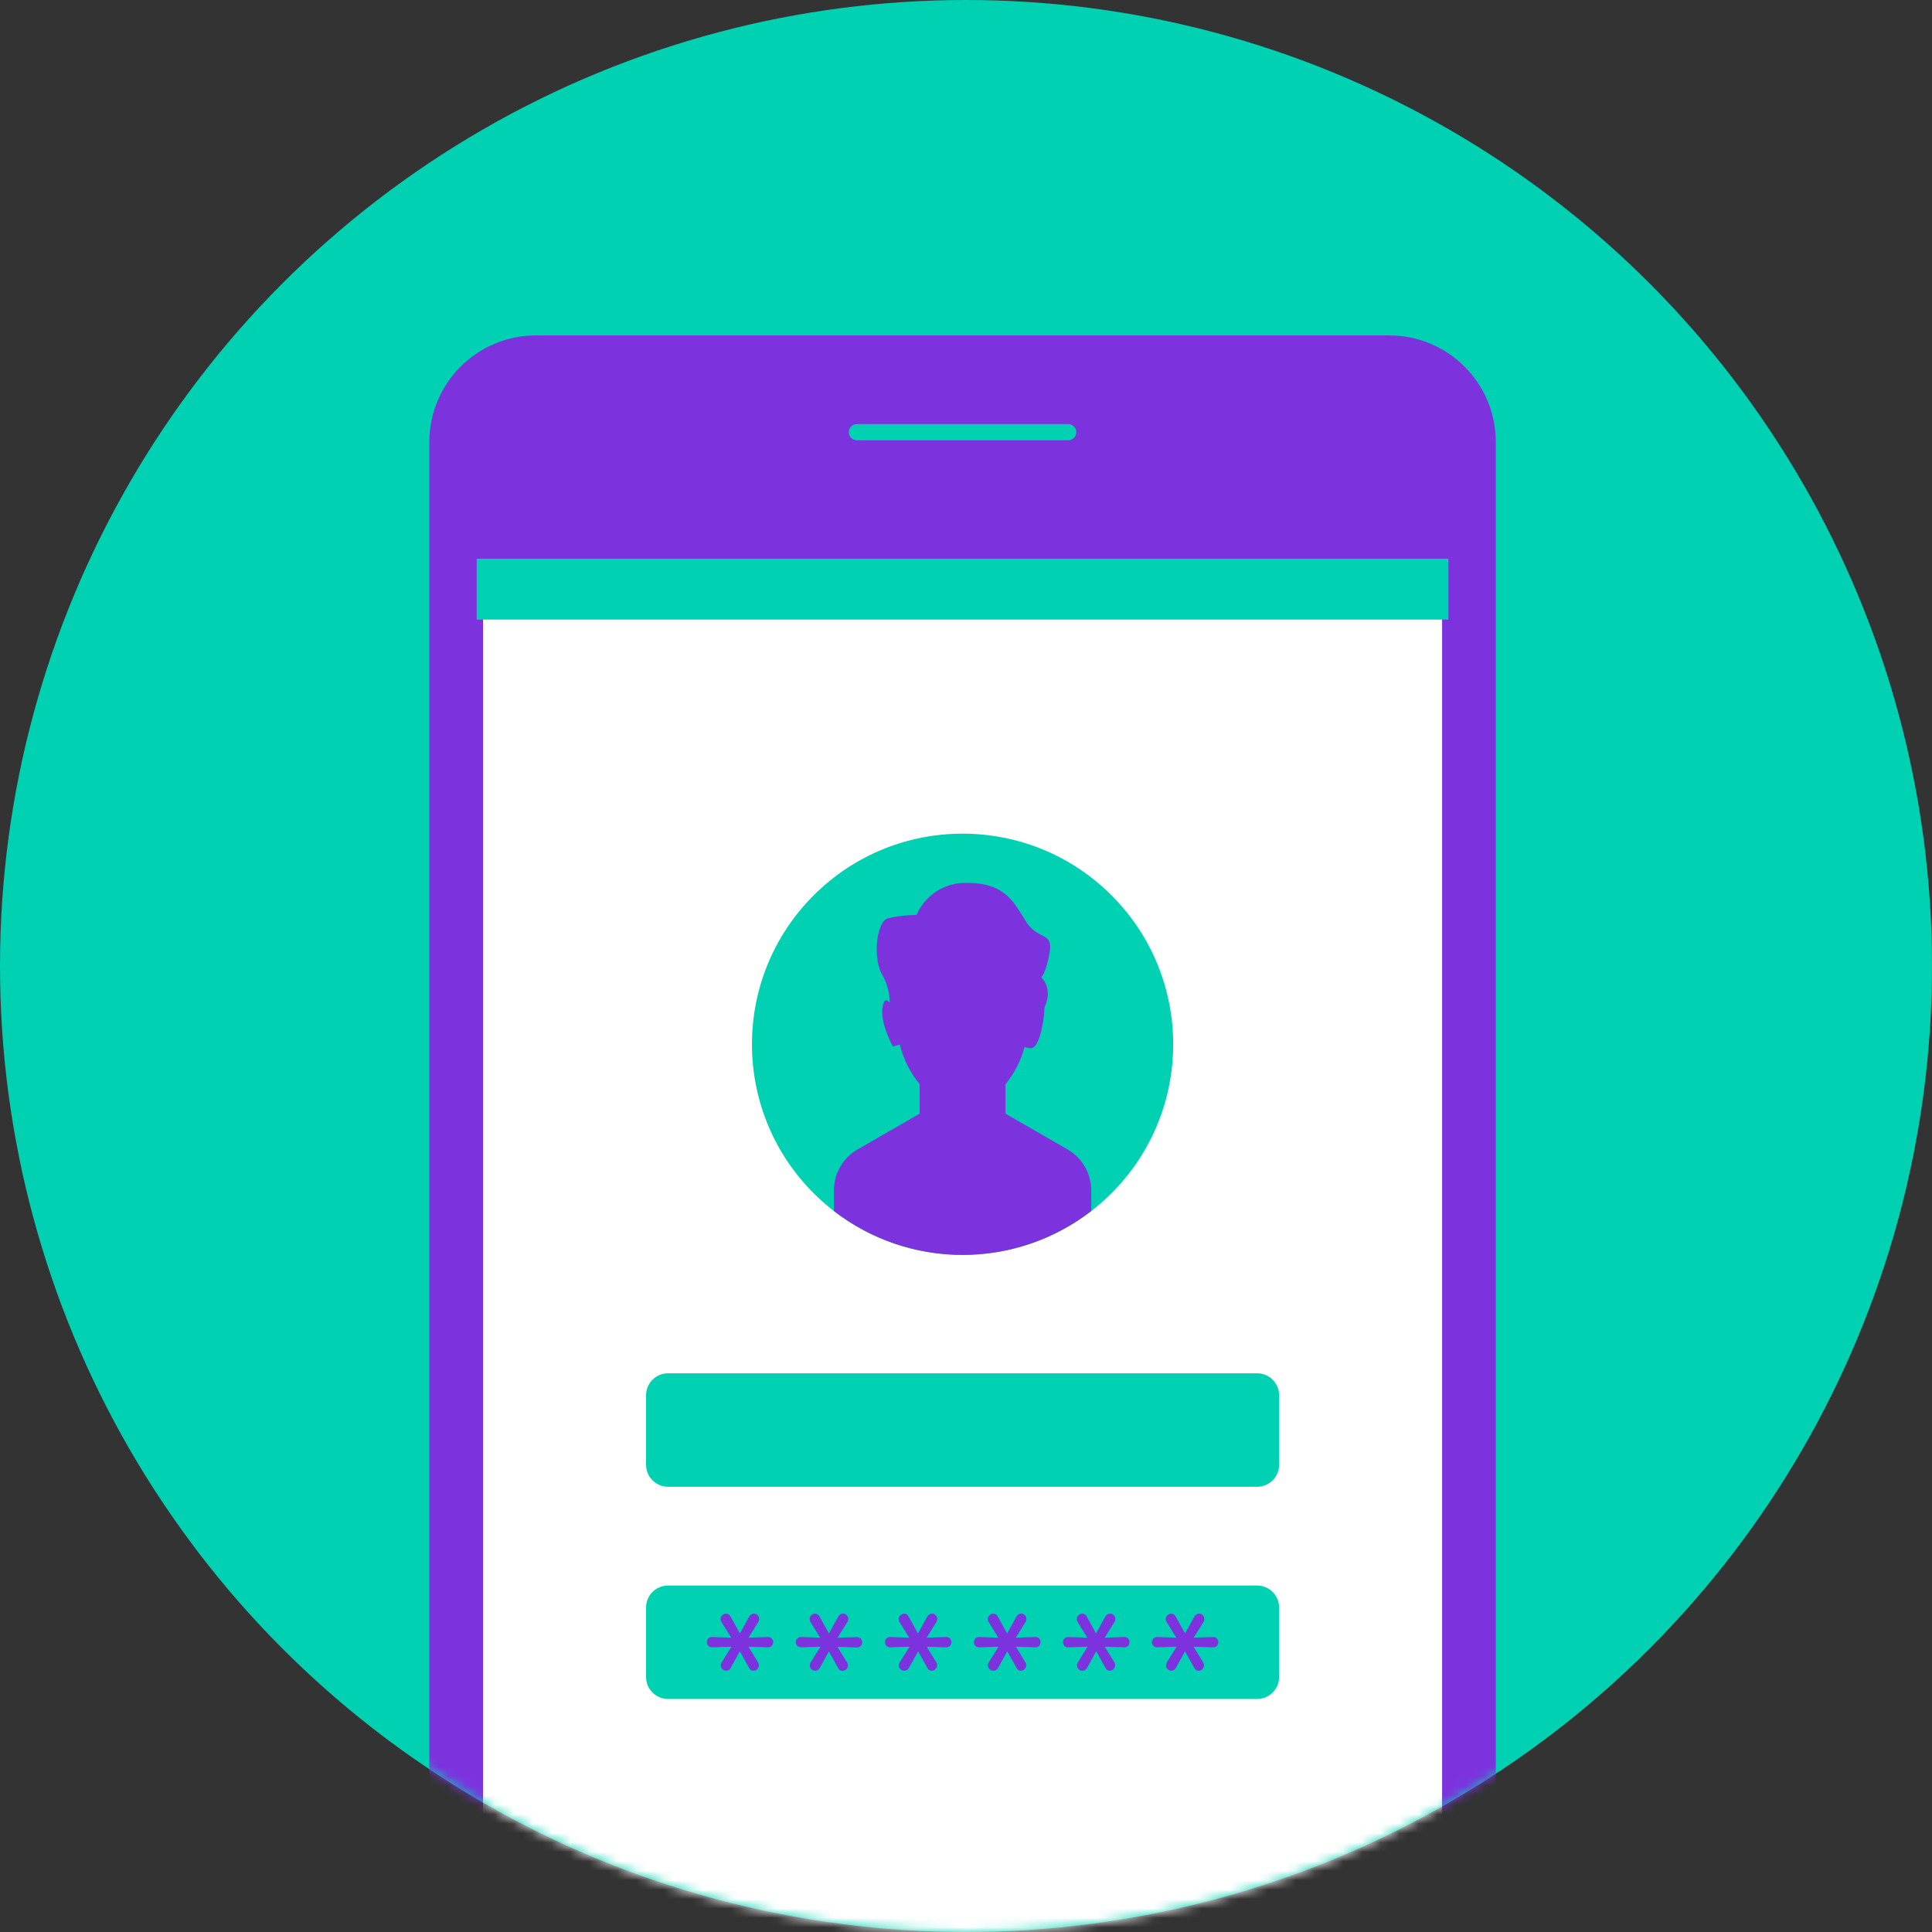 <svg width="205" height="205" viewBox="0 0 205 205" fill="none" xmlns="http://www.w3.org/2000/svg">
<rect x="0" y="0" width="205" height="205" fill="#333333" stroke="none"/>
<circle cx="102.5" cy="102.5" r="102.5" fill="#00D1B2"/>
<mask id="mask0_40_6500" style="mask-type:alpha" maskUnits="userSpaceOnUse" x="0" y="0" width="205" height="205">
<circle cx="102.5" cy="102.5" r="102.5" fill="#00D1B2"/>
</mask>
<g mask="url(#mask0_40_6500)">
<path d="M147.401 35.59H56.872C50.621 35.59 45.555 40.657 45.555 46.907V238.03C45.555 244.28 50.621 249.347 56.872 249.347H147.401C153.651 249.347 158.718 244.28 158.718 238.03V46.907C158.718 40.657 153.651 35.59 147.401 35.59Z" fill="#7C33DE"/>
<path d="M153.686 59.062H50.582V225.874H153.686V59.062Z" fill="white" stroke="#7C33DE" stroke-width="1.337" stroke-miterlimit="10"/>
<path d="M117.939 126.609C126.667 117.882 126.667 103.732 117.939 95.004C109.212 86.276 95.061 86.276 86.334 95.004C77.606 103.732 77.606 117.882 86.334 126.609C95.061 135.337 109.212 135.337 117.939 126.609Z" fill="#00D1B2"/>
<path d="M133.388 145.719H70.886C69.597 145.719 68.551 146.764 68.551 148.054V155.422C68.551 156.712 69.597 157.758 70.886 157.758H133.388C134.678 157.758 135.724 156.712 135.724 155.422V148.054C135.724 146.764 134.678 145.719 133.388 145.719Z" fill="#00D1B2"/>
<path d="M133.388 168.236H70.886C69.597 168.236 68.551 169.282 68.551 170.572V177.94C68.551 179.23 69.597 180.275 70.886 180.275H133.388C134.678 180.275 135.724 179.23 135.724 177.94V170.572C135.724 169.282 134.678 168.236 133.388 168.236Z" fill="#00D1B2"/>
<path d="M113.263 121.955L106.688 118.169V115.041C107.64 113.889 108.329 112.543 108.709 111.098C108.935 111.178 109.173 111.22 109.413 111.22C110.229 111.22 110.747 108.692 110.835 106.887C111.784 104.877 110.491 103.701 110.491 103.701C110.491 103.701 111.027 103.165 111.382 101.016C111.737 98.867 110.13 99.763 108.878 97.795C107.625 95.826 106.728 93.683 102.616 93.683C101.483 93.645 100.365 93.95 99.407 94.557C98.45 95.163 97.697 96.044 97.246 97.084C96.223 97.088 95.203 97.207 94.206 97.439C92.948 97.795 92.593 101.913 93.664 103.526C94.144 104.408 94.4 105.394 94.41 106.397C94.124 106.048 93.827 105.955 93.664 106.747C93.309 108.535 94.742 111.04 94.742 111.04L95.481 110.83C95.854 112.375 96.573 113.815 97.584 115.041V118.169L91.008 121.955C90.24 122.398 89.603 123.035 89.159 123.803C88.715 124.571 88.481 125.442 88.481 126.329V128.495C92.391 131.517 97.194 133.156 102.136 133.156C107.078 133.156 111.88 131.517 115.791 128.495V126.329C115.792 125.442 115.558 124.57 115.114 123.802C114.671 123.034 114.032 122.397 113.263 121.955Z" fill="#7C33DE"/>
<path d="M77.06 177.28C76.909 177.278 76.765 177.217 76.658 177.111C76.601 177.06 76.555 176.997 76.524 176.927C76.493 176.856 76.477 176.78 76.477 176.703C76.479 176.598 76.509 176.496 76.565 176.406L77.613 174.729L75.569 174.793C75.492 174.798 75.415 174.786 75.342 174.759C75.27 174.732 75.204 174.69 75.149 174.636C75.054 174.529 75.002 174.391 75.002 174.248C75.002 174.106 75.054 173.968 75.149 173.861C75.203 173.805 75.268 173.761 75.341 173.733C75.413 173.705 75.491 173.693 75.569 173.698L77.584 173.774L76.547 172.102C76.491 172.011 76.461 171.906 76.46 171.799C76.459 171.722 76.475 171.646 76.506 171.576C76.537 171.506 76.583 171.443 76.641 171.391C76.748 171.285 76.892 171.225 77.042 171.223C77.142 171.223 77.239 171.252 77.322 171.306C77.406 171.359 77.472 171.435 77.514 171.525L78.51 173.325L79.494 171.537C79.541 171.442 79.613 171.361 79.702 171.303C79.792 171.246 79.895 171.214 80.001 171.211C80.075 171.211 80.147 171.227 80.215 171.257C80.282 171.287 80.342 171.331 80.391 171.386C80.498 171.497 80.557 171.645 80.555 171.799C80.554 171.899 80.528 171.998 80.479 172.085L79.424 173.774L81.469 173.698C81.546 173.693 81.624 173.705 81.697 173.733C81.769 173.761 81.835 173.805 81.888 173.861C81.988 173.964 82.042 174.102 82.04 174.245C82.039 174.39 81.985 174.529 81.888 174.636C81.833 174.69 81.768 174.732 81.695 174.759C81.623 174.786 81.546 174.798 81.469 174.793L79.413 174.729L80.438 176.389C80.495 176.482 80.526 176.589 80.525 176.698C80.525 176.852 80.464 177 80.355 177.109C80.246 177.219 80.097 177.28 79.943 177.28C79.843 177.279 79.746 177.248 79.663 177.192C79.58 177.136 79.516 177.058 79.477 176.965L78.504 175.218L77.537 176.965C77.495 177.057 77.427 177.135 77.343 177.19C77.259 177.246 77.161 177.277 77.06 177.28Z" fill="#7C33DE"/>
<path d="M86.506 177.28C86.355 177.278 86.211 177.217 86.104 177.111C86.047 177.06 86.001 176.997 85.97 176.927C85.939 176.856 85.923 176.78 85.923 176.703C85.925 176.598 85.955 176.496 86.011 176.406L87.059 174.729L85.021 174.793C84.943 174.797 84.865 174.784 84.792 174.757C84.719 174.73 84.652 174.689 84.596 174.636C84.518 174.556 84.467 174.455 84.448 174.345C84.429 174.236 84.443 174.123 84.489 174.022C84.535 173.921 84.61 173.836 84.705 173.778C84.8 173.72 84.91 173.692 85.021 173.698L87.03 173.774L85.993 172.102C85.937 172.011 85.907 171.906 85.906 171.799C85.905 171.722 85.921 171.646 85.952 171.576C85.984 171.506 86.029 171.443 86.087 171.391C86.194 171.285 86.338 171.225 86.488 171.223C86.588 171.223 86.685 171.252 86.768 171.306C86.852 171.359 86.918 171.436 86.96 171.525L87.956 173.325L88.941 171.537C88.987 171.442 89.059 171.361 89.148 171.303C89.238 171.246 89.341 171.214 89.447 171.211C89.521 171.211 89.594 171.226 89.661 171.256C89.728 171.286 89.789 171.33 89.838 171.386C89.891 171.44 89.934 171.505 89.963 171.576C89.992 171.647 90.007 171.723 90.006 171.799C90.004 171.9 89.976 171.998 89.925 172.085L88.871 173.774L90.921 173.71C90.998 173.704 91.074 173.716 91.146 173.745C91.218 173.773 91.282 173.817 91.334 173.873C91.434 173.976 91.488 174.114 91.486 174.257C91.485 174.401 91.431 174.541 91.334 174.647C91.281 174.701 91.216 174.744 91.145 174.771C91.073 174.798 90.997 174.809 90.921 174.805L88.859 174.741L89.884 176.401C89.942 176.493 89.972 176.6 89.971 176.709C89.971 176.864 89.91 177.012 89.801 177.121C89.692 177.23 89.543 177.292 89.389 177.292C89.289 177.29 89.192 177.26 89.109 177.204C89.026 177.148 88.962 177.069 88.923 176.977L87.95 175.23L86.984 176.977C86.939 177.066 86.871 177.142 86.787 177.195C86.703 177.248 86.606 177.278 86.506 177.28Z" fill="#7C33DE"/>
<path d="M95.959 177.28C95.806 177.279 95.66 177.219 95.551 177.111C95.494 177.06 95.448 176.997 95.417 176.927C95.386 176.856 95.37 176.78 95.371 176.703C95.373 176.598 95.403 176.496 95.458 176.406L96.507 174.729L94.468 174.793C94.358 174.797 94.25 174.769 94.156 174.711C94.062 174.654 93.988 174.57 93.942 174.47C93.897 174.37 93.882 174.259 93.9 174.15C93.918 174.042 93.968 173.941 94.043 173.861C94.098 173.805 94.164 173.761 94.238 173.733C94.311 173.705 94.389 173.693 94.468 173.698L96.477 173.774L95.441 172.102C95.384 172.011 95.354 171.906 95.353 171.799C95.355 171.723 95.372 171.647 95.403 171.577C95.434 171.507 95.478 171.444 95.534 171.391C95.642 171.284 95.789 171.223 95.942 171.223C96.04 171.224 96.136 171.254 96.218 171.307C96.3 171.361 96.366 171.436 96.407 171.525L97.403 173.325L98.388 171.537C98.434 171.442 98.506 171.361 98.596 171.303C98.685 171.246 98.788 171.214 98.894 171.211C98.968 171.211 99.041 171.226 99.109 171.256C99.176 171.286 99.236 171.33 99.285 171.386C99.339 171.44 99.382 171.505 99.41 171.576C99.439 171.647 99.454 171.723 99.454 171.799C99.452 171.9 99.424 171.998 99.372 172.085L98.318 173.774L100.368 173.698C100.443 173.69 100.52 173.699 100.591 173.723C100.663 173.748 100.729 173.787 100.784 173.839C100.839 173.891 100.883 173.954 100.911 174.024C100.94 174.094 100.953 174.17 100.951 174.245C100.952 174.389 100.9 174.528 100.805 174.636C100.75 174.69 100.684 174.732 100.612 174.759C100.54 174.786 100.463 174.798 100.386 174.793L98.33 174.729L99.349 176.389C99.406 176.482 99.437 176.589 99.436 176.698C99.434 176.774 99.418 176.849 99.386 176.919C99.356 176.989 99.311 177.052 99.256 177.105C99.205 177.16 99.144 177.203 99.076 177.233C99.007 177.263 98.934 177.279 98.86 177.28C98.761 177.278 98.664 177.248 98.582 177.192C98.501 177.136 98.437 177.057 98.4 176.965L97.421 175.218L96.454 176.965C96.41 177.06 96.341 177.14 96.253 177.196C96.165 177.251 96.063 177.281 95.959 177.28Z" fill="#7C33DE"/>
<path d="M105.407 177.28C105.255 177.279 105.108 177.219 105 177.111C104.89 177.004 104.827 176.857 104.825 176.703C104.823 176.599 104.851 176.496 104.907 176.406L105.955 174.729L103.916 174.793C103.839 174.797 103.761 174.784 103.688 174.757C103.615 174.73 103.548 174.689 103.491 174.636C103.396 174.529 103.344 174.391 103.344 174.248C103.344 174.106 103.396 173.968 103.491 173.861C103.547 173.807 103.614 173.764 103.687 173.736C103.76 173.708 103.838 173.695 103.916 173.698L105.932 173.774L104.901 172.102C104.844 172.011 104.814 171.906 104.813 171.799C104.815 171.723 104.832 171.647 104.863 171.577C104.894 171.507 104.939 171.444 104.994 171.391C105.102 171.284 105.249 171.223 105.402 171.223C105.501 171.223 105.598 171.252 105.681 171.306C105.765 171.359 105.831 171.436 105.873 171.525L106.864 173.325L107.848 171.537C107.895 171.442 107.966 171.361 108.056 171.303C108.145 171.246 108.248 171.214 108.355 171.211C108.428 171.211 108.501 171.226 108.569 171.256C108.636 171.286 108.696 171.33 108.745 171.386C108.799 171.44 108.842 171.505 108.871 171.576C108.899 171.647 108.914 171.723 108.914 171.799C108.912 171.9 108.884 171.998 108.832 172.085L107.778 173.774L109.828 173.698C109.904 173.69 109.98 173.699 110.051 173.723C110.123 173.748 110.189 173.787 110.244 173.839C110.299 173.891 110.343 173.954 110.371 174.024C110.4 174.094 110.413 174.17 110.411 174.245C110.412 174.389 110.36 174.528 110.265 174.636C110.21 174.69 110.144 174.732 110.072 174.759C110 174.786 109.923 174.798 109.846 174.793L107.79 174.729L108.809 176.389C108.866 176.482 108.897 176.589 108.896 176.698C108.897 176.774 108.881 176.851 108.85 176.921C108.819 176.991 108.773 177.054 108.716 177.105C108.665 177.16 108.604 177.203 108.536 177.233C108.468 177.263 108.394 177.279 108.32 177.28C108.221 177.278 108.124 177.248 108.042 177.192C107.961 177.136 107.897 177.057 107.86 176.965L106.881 175.218L105.914 176.965C105.87 177.062 105.798 177.143 105.708 177.199C105.618 177.255 105.513 177.283 105.407 177.28Z" fill="#7C33DE"/>
<path d="M114.855 177.28C114.702 177.279 114.555 177.219 114.447 177.111C114.357 177.02 114.299 176.901 114.283 176.774C114.268 176.646 114.294 176.517 114.36 176.406L115.402 174.729L113.364 174.793C113.286 174.797 113.208 174.784 113.135 174.757C113.062 174.73 112.995 174.689 112.938 174.636C112.843 174.529 112.791 174.391 112.791 174.248C112.791 174.106 112.843 173.968 112.938 173.861C112.995 173.807 113.061 173.764 113.134 173.736C113.208 173.708 113.285 173.695 113.364 173.698L115.379 173.774L114.342 172.102C114.286 172.011 114.256 171.906 114.255 171.799C114.257 171.646 114.32 171.499 114.43 171.392C114.538 171.284 114.684 171.223 114.837 171.223C114.936 171.223 115.033 171.252 115.117 171.306C115.201 171.359 115.267 171.436 115.309 171.525L116.299 173.325L117.283 171.537C117.33 171.442 117.402 171.361 117.491 171.303C117.581 171.246 117.684 171.214 117.79 171.211C117.865 171.211 117.939 171.226 118.007 171.256C118.075 171.286 118.136 171.33 118.186 171.386C118.293 171.497 118.352 171.645 118.349 171.799C118.347 171.9 118.319 171.998 118.268 172.085L117.214 173.774L119.264 173.698C119.339 173.69 119.415 173.699 119.487 173.723C119.559 173.748 119.624 173.787 119.68 173.839C119.735 173.891 119.778 173.954 119.807 174.024C119.836 174.094 119.849 174.17 119.846 174.245C119.847 174.389 119.796 174.528 119.701 174.636C119.646 174.69 119.58 174.732 119.508 174.759C119.435 174.786 119.358 174.798 119.281 174.793L117.225 174.729L118.245 176.389C118.302 176.482 118.332 176.589 118.332 176.698C118.332 176.774 118.317 176.851 118.286 176.921C118.254 176.991 118.209 177.054 118.151 177.105C118.101 177.16 118.039 177.203 117.971 177.233C117.903 177.263 117.83 177.279 117.755 177.28C117.656 177.278 117.56 177.248 117.478 177.192C117.396 177.136 117.333 177.057 117.295 176.965L116.317 175.218L115.35 176.965C115.306 177.06 115.236 177.14 115.148 177.196C115.061 177.251 114.959 177.281 114.855 177.28Z" fill="#7C33DE"/>
<path d="M124.3 177.28C124.149 177.278 124.005 177.217 123.898 177.111C123.841 177.06 123.795 176.997 123.764 176.927C123.733 176.856 123.717 176.78 123.718 176.703C123.719 176.598 123.75 176.496 123.805 176.406L124.848 174.729L122.809 174.793C122.734 174.799 122.659 174.789 122.588 174.764C122.517 174.739 122.452 174.699 122.397 174.648C122.342 174.596 122.299 174.534 122.27 174.464C122.24 174.395 122.226 174.321 122.227 174.245C122.226 174.174 122.24 174.104 122.267 174.038C122.294 173.972 122.334 173.912 122.384 173.861C122.438 173.805 122.503 173.761 122.575 173.733C122.648 173.705 122.726 173.693 122.803 173.698L124.818 173.774L123.782 172.102C123.725 172.011 123.695 171.906 123.694 171.799C123.697 171.646 123.759 171.499 123.869 171.392C123.978 171.284 124.124 171.223 124.277 171.223C124.376 171.223 124.473 171.252 124.557 171.306C124.64 171.359 124.707 171.436 124.749 171.525L125.739 173.325L126.729 171.537C126.775 171.443 126.846 171.362 126.934 171.305C127.023 171.247 127.125 171.215 127.23 171.211C127.304 171.211 127.378 171.226 127.446 171.256C127.515 171.286 127.576 171.33 127.626 171.386C127.733 171.497 127.791 171.645 127.789 171.799C127.789 171.899 127.763 171.998 127.713 172.085L126.659 173.774L128.703 173.698C128.781 173.693 128.859 173.705 128.931 173.733C129.004 173.761 129.069 173.805 129.123 173.861C129.222 173.964 129.276 174.102 129.274 174.245C129.274 174.39 129.22 174.529 129.123 174.636C129.068 174.69 129.002 174.732 128.93 174.759C128.858 174.786 128.78 174.798 128.703 174.793L126.647 174.729L127.667 176.389C127.724 176.482 127.754 176.589 127.754 176.698C127.752 176.851 127.689 176.998 127.579 177.105C127.473 177.214 127.329 177.276 127.177 177.28C127.078 177.278 126.982 177.248 126.9 177.192C126.818 177.136 126.755 177.057 126.717 176.965L125.739 175.218L124.772 176.965C124.73 177.056 124.664 177.134 124.58 177.189C124.497 177.245 124.4 177.276 124.3 177.28Z" fill="#7C33DE"/>
<g style="mix-blend-mode:multiply">
<path d="M153.686 59.283H50.582V65.743H153.686V59.283Z" fill="#00D1B2"/>
</g>
<path d="M113.345 47.384H90.921C90.516 47.384 90.128 47.223 89.841 46.937C89.555 46.651 89.394 46.263 89.394 45.858C89.394 45.453 89.555 45.065 89.841 44.779C90.128 44.493 90.516 44.332 90.921 44.332H113.345C113.749 44.332 114.137 44.493 114.424 44.779C114.71 45.065 114.871 45.453 114.871 45.858C114.871 46.263 114.71 46.651 114.424 46.937C114.137 47.223 113.749 47.384 113.345 47.384Z" fill="#00D1B2" stroke="#7C33DE" stroke-width="1.337" stroke-linecap="round" stroke-linejoin="round"/>
</g>
</svg>
